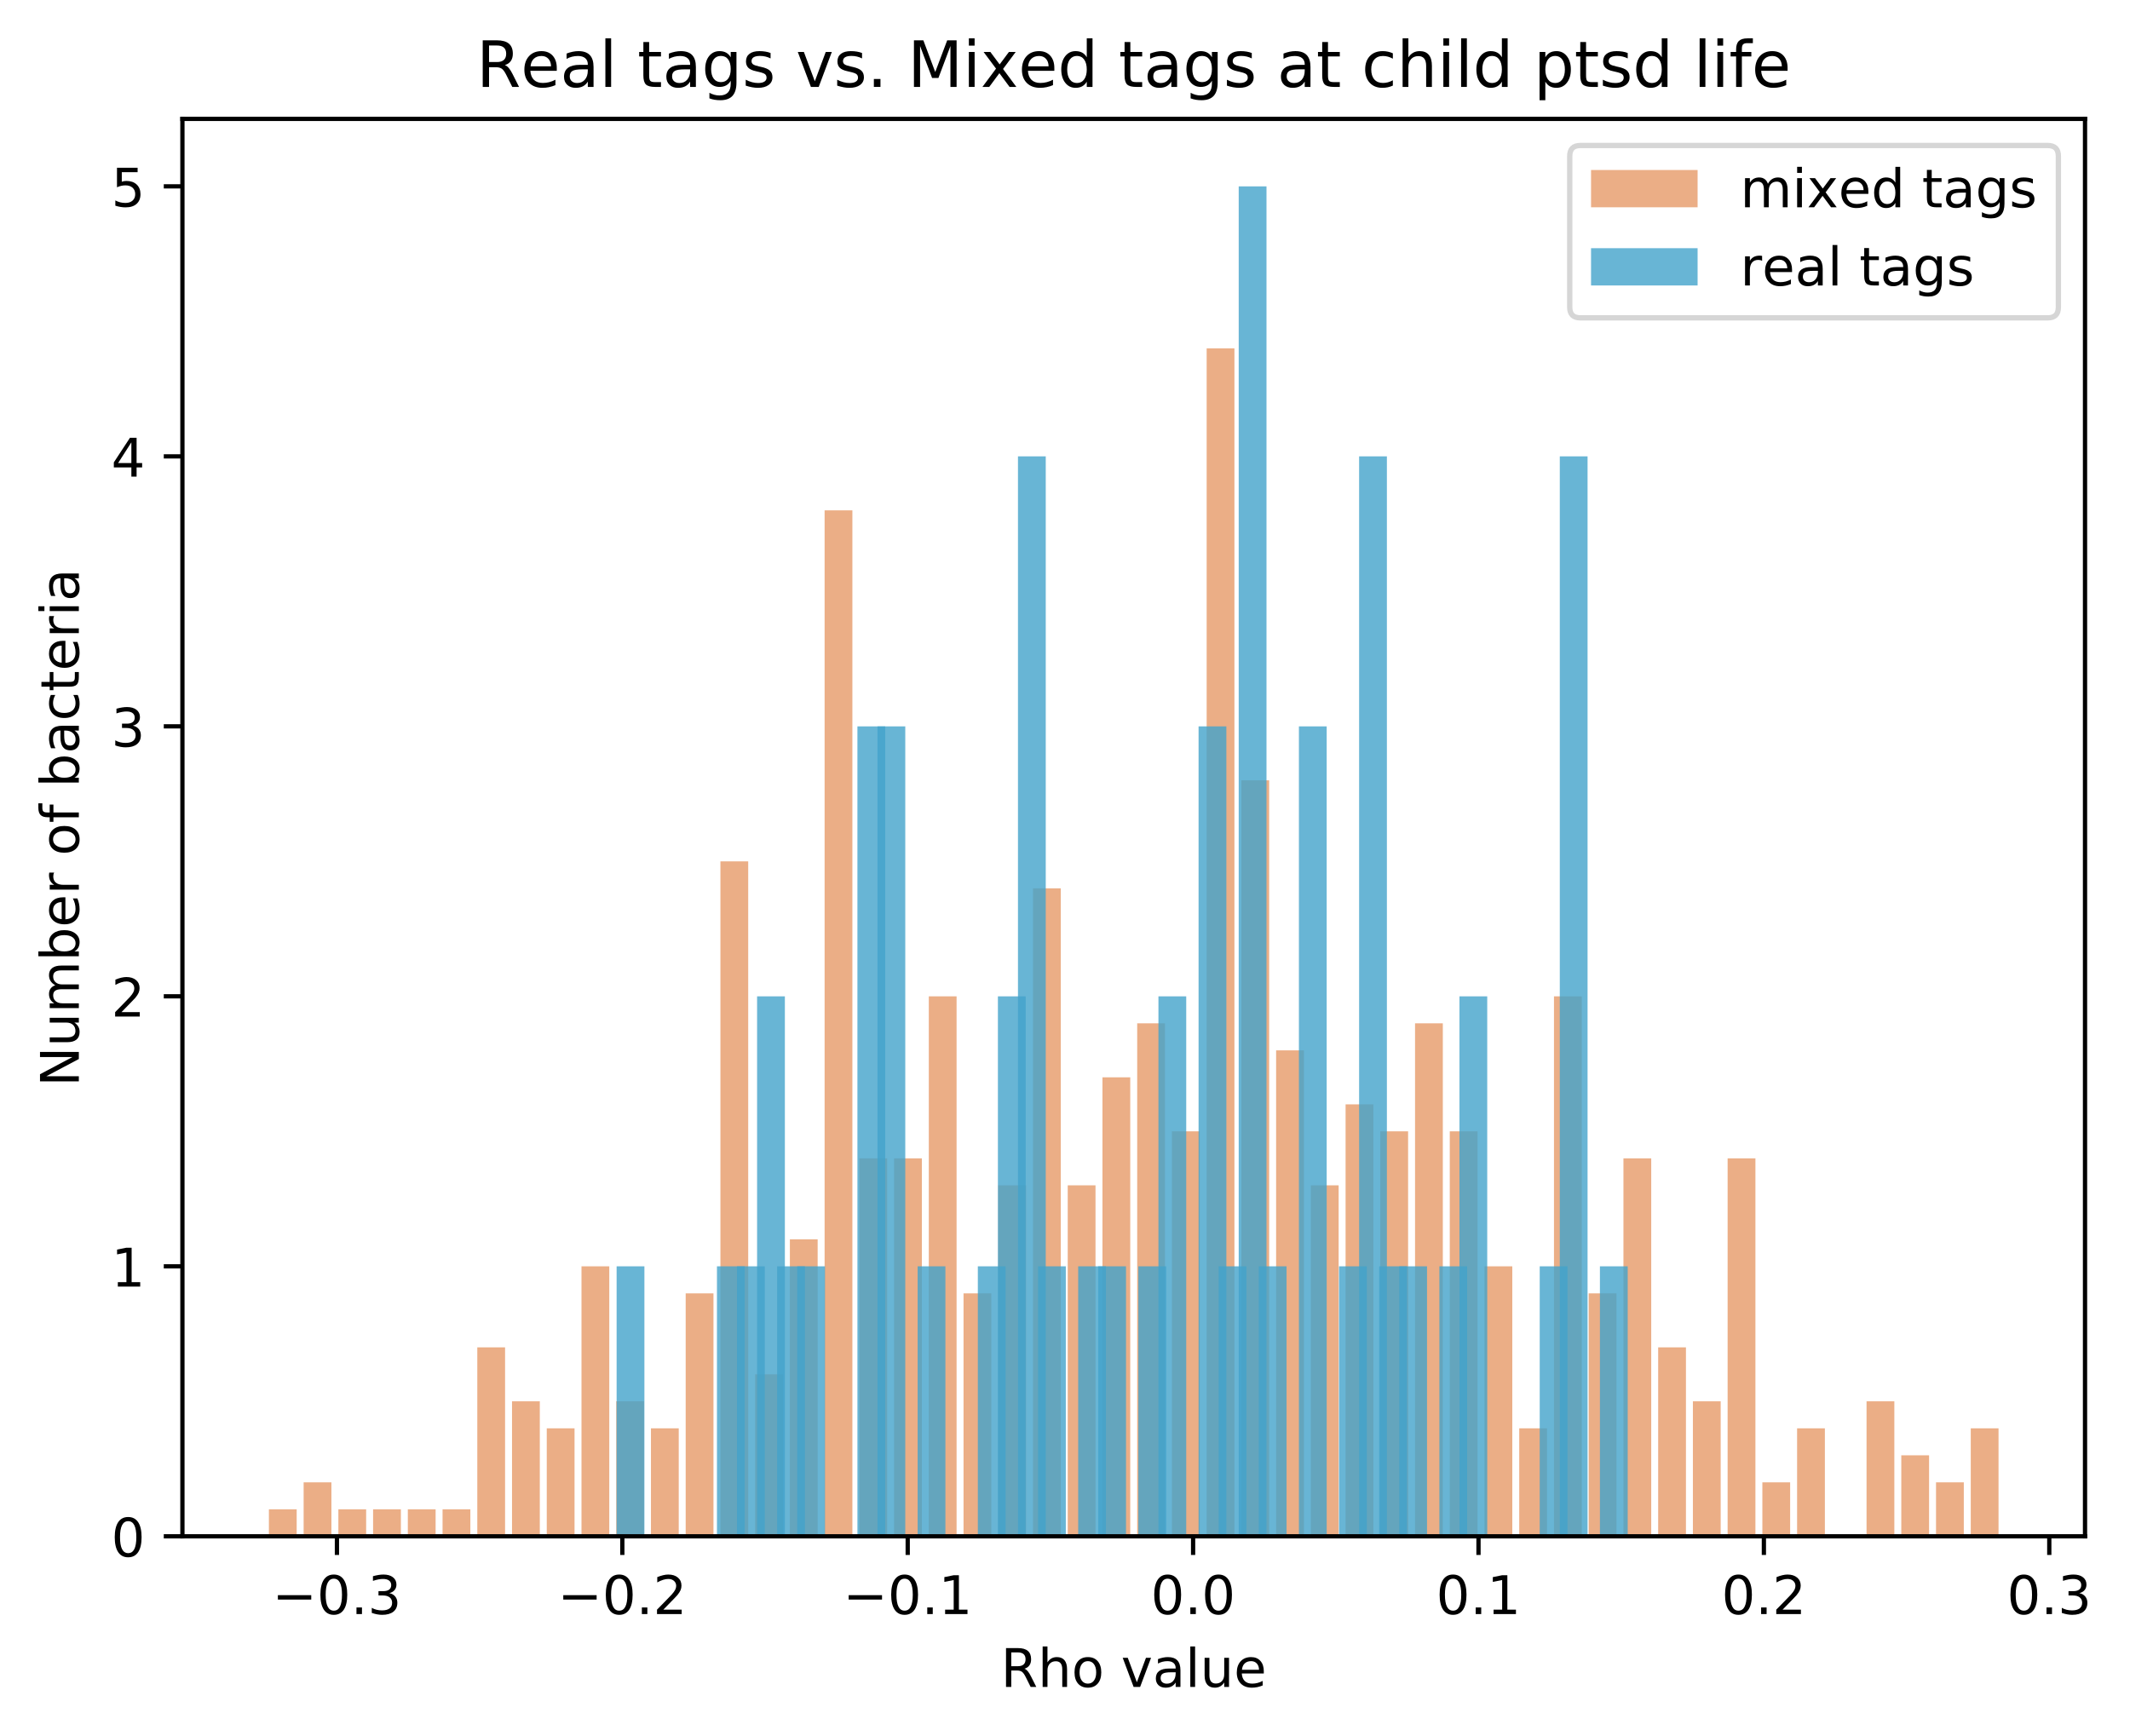 <?xml version="1.0" encoding="utf-8" standalone="no"?>
<!DOCTYPE svg PUBLIC "-//W3C//DTD SVG 1.1//EN"
  "http://www.w3.org/Graphics/SVG/1.1/DTD/svg11.dtd">
<!-- Created with matplotlib (https://matplotlib.org/) -->
<svg height="325.986pt" version="1.1" viewBox="0 0 399.804 325.986" width="399.804pt" xmlns="http://www.w3.org/2000/svg" xmlns:xlink="http://www.w3.org/1999/xlink">
 <defs>
  <style type="text/css">
*{stroke-linecap:butt;stroke-linejoin:round;}
  </style>
 </defs>
 <g id="figure_1">
  <g id="patch_1">
   <path d="M 0 325.986 
L 399.804 325.986 
L 399.804 0 
L 0 0 
z
" style="fill:#ffffff;"/>
  </g>
  <g id="axes_1">
   <g id="patch_2">
    <path d="M 34.241 288.43 
L 391.361 288.43 
L 391.361 22.318 
L 34.241 22.318 
z
" style="fill:#ffffff;"/>
   </g>
   <g id="patch_3">
    <path clip-path="url(#p8b605d69c0)" d="M 50.473 288.43 
L 55.689 288.43 
L 55.689 283.361 
L 50.473 283.361 
z
" style="fill:#d95f0e;opacity:0.5;"/>
   </g>
   <g id="patch_4">
    <path clip-path="url(#p8b605d69c0)" d="M 56.993 288.43 
L 62.208 288.43 
L 62.208 278.293 
L 56.993 278.293 
z
" style="fill:#d95f0e;opacity:0.5;"/>
   </g>
   <g id="patch_5">
    <path clip-path="url(#p8b605d69c0)" d="M 63.512 288.43 
L 68.727 288.43 
L 68.727 283.361 
L 63.512 283.361 
z
" style="fill:#d95f0e;opacity:0.5;"/>
   </g>
   <g id="patch_6">
    <path clip-path="url(#p8b605d69c0)" d="M 70.031 288.43 
L 75.246 288.43 
L 75.246 283.361 
L 70.031 283.361 
z
" style="fill:#d95f0e;opacity:0.5;"/>
   </g>
   <g id="patch_7">
    <path clip-path="url(#p8b605d69c0)" d="M 76.55 288.43 
L 81.765 288.43 
L 81.765 283.361 
L 76.55 283.361 
z
" style="fill:#d95f0e;opacity:0.5;"/>
   </g>
   <g id="patch_8">
    <path clip-path="url(#p8b605d69c0)" d="M 83.069 288.43 
L 88.285 288.43 
L 88.285 283.361 
L 83.069 283.361 
z
" style="fill:#d95f0e;opacity:0.5;"/>
   </g>
   <g id="patch_9">
    <path clip-path="url(#p8b605d69c0)" d="M 89.588 288.43 
L 94.804 288.43 
L 94.804 252.949 
L 89.588 252.949 
z
" style="fill:#d95f0e;opacity:0.5;"/>
   </g>
   <g id="patch_10">
    <path clip-path="url(#p8b605d69c0)" d="M 96.108 288.43 
L 101.323 288.43 
L 101.323 263.086 
L 96.108 263.086 
z
" style="fill:#d95f0e;opacity:0.5;"/>
   </g>
   <g id="patch_11">
    <path clip-path="url(#p8b605d69c0)" d="M 102.627 288.43 
L 107.842 288.43 
L 107.842 268.155 
L 102.627 268.155 
z
" style="fill:#d95f0e;opacity:0.5;"/>
   </g>
   <g id="patch_12">
    <path clip-path="url(#p8b605d69c0)" d="M 109.146 288.43 
L 114.361 288.43 
L 114.361 237.742 
L 109.146 237.742 
z
" style="fill:#d95f0e;opacity:0.5;"/>
   </g>
   <g id="patch_13">
    <path clip-path="url(#p8b605d69c0)" d="M 115.665 288.43 
L 120.88 288.43 
L 120.88 263.086 
L 115.665 263.086 
z
" style="fill:#d95f0e;opacity:0.5;"/>
   </g>
   <g id="patch_14">
    <path clip-path="url(#p8b605d69c0)" d="M 122.184 288.43 
L 127.4 288.43 
L 127.4 268.155 
L 122.184 268.155 
z
" style="fill:#d95f0e;opacity:0.5;"/>
   </g>
   <g id="patch_15">
    <path clip-path="url(#p8b605d69c0)" d="M 128.703 288.43 
L 133.919 288.43 
L 133.919 242.811 
L 128.703 242.811 
z
" style="fill:#d95f0e;opacity:0.5;"/>
   </g>
   <g id="patch_16">
    <path clip-path="url(#p8b605d69c0)" d="M 135.223 288.43 
L 140.438 288.43 
L 140.438 161.71 
L 135.223 161.71 
z
" style="fill:#d95f0e;opacity:0.5;"/>
   </g>
   <g id="patch_17">
    <path clip-path="url(#p8b605d69c0)" d="M 141.742 288.43 
L 146.957 288.43 
L 146.957 258.017 
L 141.742 258.017 
z
" style="fill:#d95f0e;opacity:0.5;"/>
   </g>
   <g id="patch_18">
    <path clip-path="url(#p8b605d69c0)" d="M 148.261 288.43 
L 153.476 288.43 
L 153.476 232.673 
L 148.261 232.673 
z
" style="fill:#d95f0e;opacity:0.5;"/>
   </g>
   <g id="patch_19">
    <path clip-path="url(#p8b605d69c0)" d="M 154.78 288.43 
L 159.995 288.43 
L 159.995 95.816 
L 154.78 95.816 
z
" style="fill:#d95f0e;opacity:0.5;"/>
   </g>
   <g id="patch_20">
    <path clip-path="url(#p8b605d69c0)" d="M 161.299 288.43 
L 166.515 288.43 
L 166.515 217.467 
L 161.299 217.467 
z
" style="fill:#d95f0e;opacity:0.5;"/>
   </g>
   <g id="patch_21">
    <path clip-path="url(#p8b605d69c0)" d="M 167.818 288.43 
L 173.034 288.43 
L 173.034 217.467 
L 167.818 217.467 
z
" style="fill:#d95f0e;opacity:0.5;"/>
   </g>
   <g id="patch_22">
    <path clip-path="url(#p8b605d69c0)" d="M 174.338 288.43 
L 179.553 288.43 
L 179.553 187.054 
L 174.338 187.054 
z
" style="fill:#d95f0e;opacity:0.5;"/>
   </g>
   <g id="patch_23">
    <path clip-path="url(#p8b605d69c0)" d="M 180.857 288.43 
L 186.072 288.43 
L 186.072 242.811 
L 180.857 242.811 
z
" style="fill:#d95f0e;opacity:0.5;"/>
   </g>
   <g id="patch_24">
    <path clip-path="url(#p8b605d69c0)" d="M 187.376 288.43 
L 192.591 288.43 
L 192.591 222.536 
L 187.376 222.536 
z
" style="fill:#d95f0e;opacity:0.5;"/>
   </g>
   <g id="patch_25">
    <path clip-path="url(#p8b605d69c0)" d="M 193.895 288.43 
L 199.11 288.43 
L 199.11 166.779 
L 193.895 166.779 
z
" style="fill:#d95f0e;opacity:0.5;"/>
   </g>
   <g id="patch_26">
    <path clip-path="url(#p8b605d69c0)" d="M 200.414 288.43 
L 205.63 288.43 
L 205.63 222.536 
L 200.414 222.536 
z
" style="fill:#d95f0e;opacity:0.5;"/>
   </g>
   <g id="patch_27">
    <path clip-path="url(#p8b605d69c0)" d="M 206.933 288.43 
L 212.149 288.43 
L 212.149 202.261 
L 206.933 202.261 
z
" style="fill:#d95f0e;opacity:0.5;"/>
   </g>
   <g id="patch_28">
    <path clip-path="url(#p8b605d69c0)" d="M 213.453 288.43 
L 218.668 288.43 
L 218.668 192.123 
L 213.453 192.123 
z
" style="fill:#d95f0e;opacity:0.5;"/>
   </g>
   <g id="patch_29">
    <path clip-path="url(#p8b605d69c0)" d="M 219.972 288.43 
L 225.187 288.43 
L 225.187 212.398 
L 219.972 212.398 
z
" style="fill:#d95f0e;opacity:0.5;"/>
   </g>
   <g id="patch_30">
    <path clip-path="url(#p8b605d69c0)" d="M 226.491 288.43 
L 231.706 288.43 
L 231.706 65.403 
L 226.491 65.403 
z
" style="fill:#d95f0e;opacity:0.5;"/>
   </g>
   <g id="patch_31">
    <path clip-path="url(#p8b605d69c0)" d="M 233.01 288.43 
L 238.225 288.43 
L 238.225 146.504 
L 233.01 146.504 
z
" style="fill:#d95f0e;opacity:0.5;"/>
   </g>
   <g id="patch_32">
    <path clip-path="url(#p8b605d69c0)" d="M 239.529 288.43 
L 244.745 288.43 
L 244.745 197.192 
L 239.529 197.192 
z
" style="fill:#d95f0e;opacity:0.5;"/>
   </g>
   <g id="patch_33">
    <path clip-path="url(#p8b605d69c0)" d="M 246.048 288.43 
L 251.264 288.43 
L 251.264 222.536 
L 246.048 222.536 
z
" style="fill:#d95f0e;opacity:0.5;"/>
   </g>
   <g id="patch_34">
    <path clip-path="url(#p8b605d69c0)" d="M 252.568 288.43 
L 257.783 288.43 
L 257.783 207.329 
L 252.568 207.329 
z
" style="fill:#d95f0e;opacity:0.5;"/>
   </g>
   <g id="patch_35">
    <path clip-path="url(#p8b605d69c0)" d="M 259.087 288.43 
L 264.302 288.43 
L 264.302 212.398 
L 259.087 212.398 
z
" style="fill:#d95f0e;opacity:0.5;"/>
   </g>
   <g id="patch_36">
    <path clip-path="url(#p8b605d69c0)" d="M 265.606 288.43 
L 270.821 288.43 
L 270.821 192.123 
L 265.606 192.123 
z
" style="fill:#d95f0e;opacity:0.5;"/>
   </g>
   <g id="patch_37">
    <path clip-path="url(#p8b605d69c0)" d="M 272.125 288.43 
L 277.34 288.43 
L 277.34 212.398 
L 272.125 212.398 
z
" style="fill:#d95f0e;opacity:0.5;"/>
   </g>
   <g id="patch_38">
    <path clip-path="url(#p8b605d69c0)" d="M 278.644 288.43 
L 283.86 288.43 
L 283.86 237.742 
L 278.644 237.742 
z
" style="fill:#d95f0e;opacity:0.5;"/>
   </g>
   <g id="patch_39">
    <path clip-path="url(#p8b605d69c0)" d="M 285.163 288.43 
L 290.379 288.43 
L 290.379 268.155 
L 285.163 268.155 
z
" style="fill:#d95f0e;opacity:0.5;"/>
   </g>
   <g id="patch_40">
    <path clip-path="url(#p8b605d69c0)" d="M 291.683 288.43 
L 296.898 288.43 
L 296.898 187.054 
L 291.683 187.054 
z
" style="fill:#d95f0e;opacity:0.5;"/>
   </g>
   <g id="patch_41">
    <path clip-path="url(#p8b605d69c0)" d="M 298.202 288.43 
L 303.417 288.43 
L 303.417 242.811 
L 298.202 242.811 
z
" style="fill:#d95f0e;opacity:0.5;"/>
   </g>
   <g id="patch_42">
    <path clip-path="url(#p8b605d69c0)" d="M 304.721 288.43 
L 309.936 288.43 
L 309.936 217.467 
L 304.721 217.467 
z
" style="fill:#d95f0e;opacity:0.5;"/>
   </g>
   <g id="patch_43">
    <path clip-path="url(#p8b605d69c0)" d="M 311.24 288.43 
L 316.455 288.43 
L 316.455 252.949 
L 311.24 252.949 
z
" style="fill:#d95f0e;opacity:0.5;"/>
   </g>
   <g id="patch_44">
    <path clip-path="url(#p8b605d69c0)" d="M 317.759 288.43 
L 322.975 288.43 
L 322.975 263.086 
L 317.759 263.086 
z
" style="fill:#d95f0e;opacity:0.5;"/>
   </g>
   <g id="patch_45">
    <path clip-path="url(#p8b605d69c0)" d="M 324.278 288.43 
L 329.494 288.43 
L 329.494 217.467 
L 324.278 217.467 
z
" style="fill:#d95f0e;opacity:0.5;"/>
   </g>
   <g id="patch_46">
    <path clip-path="url(#p8b605d69c0)" d="M 330.798 288.43 
L 336.013 288.43 
L 336.013 278.293 
L 330.798 278.293 
z
" style="fill:#d95f0e;opacity:0.5;"/>
   </g>
   <g id="patch_47">
    <path clip-path="url(#p8b605d69c0)" d="M 337.317 288.43 
L 342.532 288.43 
L 342.532 268.155 
L 337.317 268.155 
z
" style="fill:#d95f0e;opacity:0.5;"/>
   </g>
   <g id="patch_48">
    <path clip-path="url(#p8b605d69c0)" d="M 343.836 288.43 
L 349.051 288.43 
L 349.051 288.43 
L 343.836 288.43 
z
" style="fill:#d95f0e;opacity:0.5;"/>
   </g>
   <g id="patch_49">
    <path clip-path="url(#p8b605d69c0)" d="M 350.355 288.43 
L 355.57 288.43 
L 355.57 263.086 
L 350.355 263.086 
z
" style="fill:#d95f0e;opacity:0.5;"/>
   </g>
   <g id="patch_50">
    <path clip-path="url(#p8b605d69c0)" d="M 356.874 288.43 
L 362.09 288.43 
L 362.09 273.224 
L 356.874 273.224 
z
" style="fill:#d95f0e;opacity:0.5;"/>
   </g>
   <g id="patch_51">
    <path clip-path="url(#p8b605d69c0)" d="M 363.393 288.43 
L 368.609 288.43 
L 368.609 278.293 
L 363.393 278.293 
z
" style="fill:#d95f0e;opacity:0.5;"/>
   </g>
   <g id="patch_52">
    <path clip-path="url(#p8b605d69c0)" d="M 369.913 288.43 
L 375.128 288.43 
L 375.128 268.155 
L 369.913 268.155 
z
" style="fill:#d95f0e;opacity:0.5;"/>
   </g>
   <g id="patch_53">
    <path clip-path="url(#p8b605d69c0)" d="M 115.74 288.43 
L 120.955 288.43 
L 120.955 237.742 
L 115.74 237.742 
z
" style="fill:#43a2ca;opacity:0.8;"/>
   </g>
   <g id="patch_54">
    <path clip-path="url(#p8b605d69c0)" d="M 119.506 288.43 
L 124.722 288.43 
L 124.722 288.43 
L 119.506 288.43 
z
" style="fill:#43a2ca;opacity:0.8;"/>
   </g>
   <g id="patch_55">
    <path clip-path="url(#p8b605d69c0)" d="M 123.273 288.43 
L 128.488 288.43 
L 128.488 288.43 
L 123.273 288.43 
z
" style="fill:#43a2ca;opacity:0.8;"/>
   </g>
   <g id="patch_56">
    <path clip-path="url(#p8b605d69c0)" d="M 127.04 288.43 
L 132.255 288.43 
L 132.255 288.43 
L 127.04 288.43 
z
" style="fill:#43a2ca;opacity:0.8;"/>
   </g>
   <g id="patch_57">
    <path clip-path="url(#p8b605d69c0)" d="M 130.806 288.43 
L 136.022 288.43 
L 136.022 288.43 
L 130.806 288.43 
z
" style="fill:#43a2ca;opacity:0.8;"/>
   </g>
   <g id="patch_58">
    <path clip-path="url(#p8b605d69c0)" d="M 134.573 288.43 
L 139.789 288.43 
L 139.789 237.742 
L 134.573 237.742 
z
" style="fill:#43a2ca;opacity:0.8;"/>
   </g>
   <g id="patch_59">
    <path clip-path="url(#p8b605d69c0)" d="M 138.34 288.43 
L 143.555 288.43 
L 143.555 237.742 
L 138.34 237.742 
z
" style="fill:#43a2ca;opacity:0.8;"/>
   </g>
   <g id="patch_60">
    <path clip-path="url(#p8b605d69c0)" d="M 142.107 288.43 
L 147.322 288.43 
L 147.322 187.054 
L 142.107 187.054 
z
" style="fill:#43a2ca;opacity:0.8;"/>
   </g>
   <g id="patch_61">
    <path clip-path="url(#p8b605d69c0)" d="M 145.873 288.43 
L 151.089 288.43 
L 151.089 237.742 
L 145.873 237.742 
z
" style="fill:#43a2ca;opacity:0.8;"/>
   </g>
   <g id="patch_62">
    <path clip-path="url(#p8b605d69c0)" d="M 149.64 288.43 
L 154.855 288.43 
L 154.855 237.742 
L 149.64 237.742 
z
" style="fill:#43a2ca;opacity:0.8;"/>
   </g>
   <g id="patch_63">
    <path clip-path="url(#p8b605d69c0)" d="M 153.407 288.43 
L 158.622 288.43 
L 158.622 288.43 
L 153.407 288.43 
z
" style="fill:#43a2ca;opacity:0.8;"/>
   </g>
   <g id="patch_64">
    <path clip-path="url(#p8b605d69c0)" d="M 157.173 288.43 
L 162.389 288.43 
L 162.389 288.43 
L 157.173 288.43 
z
" style="fill:#43a2ca;opacity:0.8;"/>
   </g>
   <g id="patch_65">
    <path clip-path="url(#p8b605d69c0)" d="M 160.94 288.43 
L 166.155 288.43 
L 166.155 136.366 
L 160.94 136.366 
z
" style="fill:#43a2ca;opacity:0.8;"/>
   </g>
   <g id="patch_66">
    <path clip-path="url(#p8b605d69c0)" d="M 164.707 288.43 
L 169.922 288.43 
L 169.922 136.366 
L 164.707 136.366 
z
" style="fill:#43a2ca;opacity:0.8;"/>
   </g>
   <g id="patch_67">
    <path clip-path="url(#p8b605d69c0)" d="M 168.473 288.43 
L 173.689 288.43 
L 173.689 288.43 
L 168.473 288.43 
z
" style="fill:#43a2ca;opacity:0.8;"/>
   </g>
   <g id="patch_68">
    <path clip-path="url(#p8b605d69c0)" d="M 172.24 288.43 
L 177.455 288.43 
L 177.455 237.742 
L 172.24 237.742 
z
" style="fill:#43a2ca;opacity:0.8;"/>
   </g>
   <g id="patch_69">
    <path clip-path="url(#p8b605d69c0)" d="M 176.007 288.43 
L 181.222 288.43 
L 181.222 288.43 
L 176.007 288.43 
z
" style="fill:#43a2ca;opacity:0.8;"/>
   </g>
   <g id="patch_70">
    <path clip-path="url(#p8b605d69c0)" d="M 179.773 288.43 
L 184.989 288.43 
L 184.989 288.43 
L 179.773 288.43 
z
" style="fill:#43a2ca;opacity:0.8;"/>
   </g>
   <g id="patch_71">
    <path clip-path="url(#p8b605d69c0)" d="M 183.54 288.43 
L 188.755 288.43 
L 188.755 237.742 
L 183.54 237.742 
z
" style="fill:#43a2ca;opacity:0.8;"/>
   </g>
   <g id="patch_72">
    <path clip-path="url(#p8b605d69c0)" d="M 187.307 288.43 
L 192.522 288.43 
L 192.522 187.054 
L 187.307 187.054 
z
" style="fill:#43a2ca;opacity:0.8;"/>
   </g>
   <g id="patch_73">
    <path clip-path="url(#p8b605d69c0)" d="M 191.073 288.43 
L 196.289 288.43 
L 196.289 85.678 
L 191.073 85.678 
z
" style="fill:#43a2ca;opacity:0.8;"/>
   </g>
   <g id="patch_74">
    <path clip-path="url(#p8b605d69c0)" d="M 194.84 288.43 
L 200.055 288.43 
L 200.055 237.742 
L 194.84 237.742 
z
" style="fill:#43a2ca;opacity:0.8;"/>
   </g>
   <g id="patch_75">
    <path clip-path="url(#p8b605d69c0)" d="M 198.607 288.43 
L 203.822 288.43 
L 203.822 288.43 
L 198.607 288.43 
z
" style="fill:#43a2ca;opacity:0.8;"/>
   </g>
   <g id="patch_76">
    <path clip-path="url(#p8b605d69c0)" d="M 202.374 288.43 
L 207.589 288.43 
L 207.589 237.742 
L 202.374 237.742 
z
" style="fill:#43a2ca;opacity:0.8;"/>
   </g>
   <g id="patch_77">
    <path clip-path="url(#p8b605d69c0)" d="M 206.14 288.43 
L 211.356 288.43 
L 211.356 237.742 
L 206.14 237.742 
z
" style="fill:#43a2ca;opacity:0.8;"/>
   </g>
   <g id="patch_78">
    <path clip-path="url(#p8b605d69c0)" d="M 209.907 288.43 
L 215.122 288.43 
L 215.122 288.43 
L 209.907 288.43 
z
" style="fill:#43a2ca;opacity:0.8;"/>
   </g>
   <g id="patch_79">
    <path clip-path="url(#p8b605d69c0)" d="M 213.674 288.43 
L 218.889 288.43 
L 218.889 237.742 
L 213.674 237.742 
z
" style="fill:#43a2ca;opacity:0.8;"/>
   </g>
   <g id="patch_80">
    <path clip-path="url(#p8b605d69c0)" d="M 217.44 288.43 
L 222.656 288.43 
L 222.656 187.054 
L 217.44 187.054 
z
" style="fill:#43a2ca;opacity:0.8;"/>
   </g>
   <g id="patch_81">
    <path clip-path="url(#p8b605d69c0)" d="M 221.207 288.43 
L 226.422 288.43 
L 226.422 288.43 
L 221.207 288.43 
z
" style="fill:#43a2ca;opacity:0.8;"/>
   </g>
   <g id="patch_82">
    <path clip-path="url(#p8b605d69c0)" d="M 224.974 288.43 
L 230.189 288.43 
L 230.189 136.366 
L 224.974 136.366 
z
" style="fill:#43a2ca;opacity:0.8;"/>
   </g>
   <g id="patch_83">
    <path clip-path="url(#p8b605d69c0)" d="M 228.74 288.43 
L 233.956 288.43 
L 233.956 237.742 
L 228.74 237.742 
z
" style="fill:#43a2ca;opacity:0.8;"/>
   </g>
   <g id="patch_84">
    <path clip-path="url(#p8b605d69c0)" d="M 232.507 288.43 
L 237.722 288.43 
L 237.722 34.99 
L 232.507 34.99 
z
" style="fill:#43a2ca;opacity:0.8;"/>
   </g>
   <g id="patch_85">
    <path clip-path="url(#p8b605d69c0)" d="M 236.274 288.43 
L 241.489 288.43 
L 241.489 237.742 
L 236.274 237.742 
z
" style="fill:#43a2ca;opacity:0.8;"/>
   </g>
   <g id="patch_86">
    <path clip-path="url(#p8b605d69c0)" d="M 240.04 288.43 
L 245.256 288.43 
L 245.256 288.43 
L 240.04 288.43 
z
" style="fill:#43a2ca;opacity:0.8;"/>
   </g>
   <g id="patch_87">
    <path clip-path="url(#p8b605d69c0)" d="M 243.807 288.43 
L 249.022 288.43 
L 249.022 136.366 
L 243.807 136.366 
z
" style="fill:#43a2ca;opacity:0.8;"/>
   </g>
   <g id="patch_88">
    <path clip-path="url(#p8b605d69c0)" d="M 247.574 288.43 
L 252.789 288.43 
L 252.789 288.43 
L 247.574 288.43 
z
" style="fill:#43a2ca;opacity:0.8;"/>
   </g>
   <g id="patch_89">
    <path clip-path="url(#p8b605d69c0)" d="M 251.34 288.43 
L 256.556 288.43 
L 256.556 237.742 
L 251.34 237.742 
z
" style="fill:#43a2ca;opacity:0.8;"/>
   </g>
   <g id="patch_90">
    <path clip-path="url(#p8b605d69c0)" d="M 255.107 288.43 
L 260.322 288.43 
L 260.322 85.678 
L 255.107 85.678 
z
" style="fill:#43a2ca;opacity:0.8;"/>
   </g>
   <g id="patch_91">
    <path clip-path="url(#p8b605d69c0)" d="M 258.874 288.43 
L 264.089 288.43 
L 264.089 237.742 
L 258.874 237.742 
z
" style="fill:#43a2ca;opacity:0.8;"/>
   </g>
   <g id="patch_92">
    <path clip-path="url(#p8b605d69c0)" d="M 262.641 288.43 
L 267.856 288.43 
L 267.856 237.742 
L 262.641 237.742 
z
" style="fill:#43a2ca;opacity:0.8;"/>
   </g>
   <g id="patch_93">
    <path clip-path="url(#p8b605d69c0)" d="M 266.407 288.43 
L 271.623 288.43 
L 271.623 288.43 
L 266.407 288.43 
z
" style="fill:#43a2ca;opacity:0.8;"/>
   </g>
   <g id="patch_94">
    <path clip-path="url(#p8b605d69c0)" d="M 270.174 288.43 
L 275.389 288.43 
L 275.389 237.742 
L 270.174 237.742 
z
" style="fill:#43a2ca;opacity:0.8;"/>
   </g>
   <g id="patch_95">
    <path clip-path="url(#p8b605d69c0)" d="M 273.941 288.43 
L 279.156 288.43 
L 279.156 187.054 
L 273.941 187.054 
z
" style="fill:#43a2ca;opacity:0.8;"/>
   </g>
   <g id="patch_96">
    <path clip-path="url(#p8b605d69c0)" d="M 277.707 288.43 
L 282.923 288.43 
L 282.923 288.43 
L 277.707 288.43 
z
" style="fill:#43a2ca;opacity:0.8;"/>
   </g>
   <g id="patch_97">
    <path clip-path="url(#p8b605d69c0)" d="M 281.474 288.43 
L 286.689 288.43 
L 286.689 288.43 
L 281.474 288.43 
z
" style="fill:#43a2ca;opacity:0.8;"/>
   </g>
   <g id="patch_98">
    <path clip-path="url(#p8b605d69c0)" d="M 285.241 288.43 
L 290.456 288.43 
L 290.456 288.43 
L 285.241 288.43 
z
" style="fill:#43a2ca;opacity:0.8;"/>
   </g>
   <g id="patch_99">
    <path clip-path="url(#p8b605d69c0)" d="M 289.007 288.43 
L 294.223 288.43 
L 294.223 237.742 
L 289.007 237.742 
z
" style="fill:#43a2ca;opacity:0.8;"/>
   </g>
   <g id="patch_100">
    <path clip-path="url(#p8b605d69c0)" d="M 292.774 288.43 
L 297.989 288.43 
L 297.989 85.678 
L 292.774 85.678 
z
" style="fill:#43a2ca;opacity:0.8;"/>
   </g>
   <g id="patch_101">
    <path clip-path="url(#p8b605d69c0)" d="M 296.541 288.43 
L 301.756 288.43 
L 301.756 288.43 
L 296.541 288.43 
z
" style="fill:#43a2ca;opacity:0.8;"/>
   </g>
   <g id="patch_102">
    <path clip-path="url(#p8b605d69c0)" d="M 300.307 288.43 
L 305.523 288.43 
L 305.523 237.742 
L 300.307 237.742 
z
" style="fill:#43a2ca;opacity:0.8;"/>
   </g>
   <g id="matplotlib.axis_1">
    <g id="xtick_1">
     <g id="line2d_1">
      <defs>
       <path d="M 0 0 
L 0 3.5 
" id="m557fb827ec" style="stroke:#000000;stroke-width:0.8;"/>
      </defs>
      <g>
       <use style="stroke:#000000;stroke-width:0.8;" x="63.242" xlink:href="#m557fb827ec" y="288.43"/>
      </g>
     </g>
     <g id="text_1">
      <!-- −0.3 -->
      <defs>
       <path d="M 10.594 35.5 
L 73.188 35.5 
L 73.188 27.203 
L 10.594 27.203 
z
" id="DejaVuSans-8722"/>
       <path d="M 31.781 66.406 
Q 24.172 66.406 20.328 58.906 
Q 16.5 51.422 16.5 36.375 
Q 16.5 21.391 20.328 13.891 
Q 24.172 6.391 31.781 6.391 
Q 39.453 6.391 43.281 13.891 
Q 47.125 21.391 47.125 36.375 
Q 47.125 51.422 43.281 58.906 
Q 39.453 66.406 31.781 66.406 
z
M 31.781 74.219 
Q 44.047 74.219 50.516 64.516 
Q 56.984 54.828 56.984 36.375 
Q 56.984 17.969 50.516 8.266 
Q 44.047 -1.422 31.781 -1.422 
Q 19.531 -1.422 13.062 8.266 
Q 6.594 17.969 6.594 36.375 
Q 6.594 54.828 13.062 64.516 
Q 19.531 74.219 31.781 74.219 
z
" id="DejaVuSans-48"/>
       <path d="M 10.688 12.406 
L 21 12.406 
L 21 0 
L 10.688 0 
z
" id="DejaVuSans-46"/>
       <path d="M 40.578 39.312 
Q 47.656 37.797 51.625 33 
Q 55.609 28.219 55.609 21.188 
Q 55.609 10.406 48.188 4.484 
Q 40.766 -1.422 27.094 -1.422 
Q 22.516 -1.422 17.656 -0.516 
Q 12.797 0.391 7.625 2.203 
L 7.625 11.719 
Q 11.719 9.328 16.594 8.109 
Q 21.484 6.891 26.812 6.891 
Q 36.078 6.891 40.938 10.547 
Q 45.797 14.203 45.797 21.188 
Q 45.797 27.641 41.281 31.266 
Q 36.766 34.906 28.719 34.906 
L 20.219 34.906 
L 20.219 43.016 
L 29.109 43.016 
Q 36.375 43.016 40.234 45.922 
Q 44.094 48.828 44.094 54.297 
Q 44.094 59.906 40.109 62.906 
Q 36.141 65.922 28.719 65.922 
Q 24.656 65.922 20.016 65.031 
Q 15.375 64.156 9.812 62.312 
L 9.812 71.094 
Q 15.438 72.656 20.344 73.438 
Q 25.25 74.219 29.594 74.219 
Q 40.828 74.219 47.359 69.109 
Q 53.906 64.016 53.906 55.328 
Q 53.906 49.266 50.438 45.094 
Q 46.969 40.922 40.578 39.312 
z
" id="DejaVuSans-51"/>
      </defs>
      <g transform="translate(51.101 303.029)scale(0.1 -0.1)">
       <use xlink:href="#DejaVuSans-8722"/>
       <use x="83.789" xlink:href="#DejaVuSans-48"/>
       <use x="147.412" xlink:href="#DejaVuSans-46"/>
       <use x="179.199" xlink:href="#DejaVuSans-51"/>
      </g>
     </g>
    </g>
    <g id="xtick_2">
     <g id="line2d_2">
      <g>
       <use style="stroke:#000000;stroke-width:0.8;" x="116.811" xlink:href="#m557fb827ec" y="288.43"/>
      </g>
     </g>
     <g id="text_2">
      <!-- −0.2 -->
      <defs>
       <path d="M 19.188 8.297 
L 53.609 8.297 
L 53.609 0 
L 7.328 0 
L 7.328 8.297 
Q 12.938 14.109 22.625 23.891 
Q 32.328 33.688 34.812 36.531 
Q 39.547 41.844 41.422 45.531 
Q 43.312 49.219 43.312 52.781 
Q 43.312 58.594 39.234 62.25 
Q 35.156 65.922 28.609 65.922 
Q 23.969 65.922 18.812 64.312 
Q 13.672 62.703 7.812 59.422 
L 7.812 69.391 
Q 13.766 71.781 18.938 73 
Q 24.125 74.219 28.422 74.219 
Q 39.75 74.219 46.484 68.547 
Q 53.219 62.891 53.219 53.422 
Q 53.219 48.922 51.531 44.891 
Q 49.859 40.875 45.406 35.406 
Q 44.188 33.984 37.641 27.219 
Q 31.109 20.453 19.188 8.297 
z
" id="DejaVuSans-50"/>
      </defs>
      <g transform="translate(104.669 303.029)scale(0.1 -0.1)">
       <use xlink:href="#DejaVuSans-8722"/>
       <use x="83.789" xlink:href="#DejaVuSans-48"/>
       <use x="147.412" xlink:href="#DejaVuSans-46"/>
       <use x="179.199" xlink:href="#DejaVuSans-50"/>
      </g>
     </g>
    </g>
    <g id="xtick_3">
     <g id="line2d_3">
      <g>
       <use style="stroke:#000000;stroke-width:0.8;" x="170.379" xlink:href="#m557fb827ec" y="288.43"/>
      </g>
     </g>
     <g id="text_3">
      <!-- −0.1 -->
      <defs>
       <path d="M 12.406 8.297 
L 28.516 8.297 
L 28.516 63.922 
L 10.984 60.406 
L 10.984 69.391 
L 28.422 72.906 
L 38.281 72.906 
L 38.281 8.297 
L 54.391 8.297 
L 54.391 0 
L 12.406 0 
z
" id="DejaVuSans-49"/>
      </defs>
      <g transform="translate(158.238 303.029)scale(0.1 -0.1)">
       <use xlink:href="#DejaVuSans-8722"/>
       <use x="83.789" xlink:href="#DejaVuSans-48"/>
       <use x="147.412" xlink:href="#DejaVuSans-46"/>
       <use x="179.199" xlink:href="#DejaVuSans-49"/>
      </g>
     </g>
    </g>
    <g id="xtick_4">
     <g id="line2d_4">
      <g>
       <use style="stroke:#000000;stroke-width:0.8;" x="223.948" xlink:href="#m557fb827ec" y="288.43"/>
      </g>
     </g>
     <g id="text_4">
      <!-- 0.0 -->
      <g transform="translate(215.996 303.029)scale(0.1 -0.1)">
       <use xlink:href="#DejaVuSans-48"/>
       <use x="63.623" xlink:href="#DejaVuSans-46"/>
       <use x="95.41" xlink:href="#DejaVuSans-48"/>
      </g>
     </g>
    </g>
    <g id="xtick_5">
     <g id="line2d_5">
      <g>
       <use style="stroke:#000000;stroke-width:0.8;" x="277.516" xlink:href="#m557fb827ec" y="288.43"/>
      </g>
     </g>
     <g id="text_5">
      <!-- 0.1 -->
      <g transform="translate(269.564 303.029)scale(0.1 -0.1)">
       <use xlink:href="#DejaVuSans-48"/>
       <use x="63.623" xlink:href="#DejaVuSans-46"/>
       <use x="95.41" xlink:href="#DejaVuSans-49"/>
      </g>
     </g>
    </g>
    <g id="xtick_6">
     <g id="line2d_6">
      <g>
       <use style="stroke:#000000;stroke-width:0.8;" x="331.084" xlink:href="#m557fb827ec" y="288.43"/>
      </g>
     </g>
     <g id="text_6">
      <!-- 0.2 -->
      <g transform="translate(323.133 303.029)scale(0.1 -0.1)">
       <use xlink:href="#DejaVuSans-48"/>
       <use x="63.623" xlink:href="#DejaVuSans-46"/>
       <use x="95.41" xlink:href="#DejaVuSans-50"/>
      </g>
     </g>
    </g>
    <g id="xtick_7">
     <g id="line2d_7">
      <g>
       <use style="stroke:#000000;stroke-width:0.8;" x="384.653" xlink:href="#m557fb827ec" y="288.43"/>
      </g>
     </g>
     <g id="text_7">
      <!-- 0.3 -->
      <g transform="translate(376.701 303.029)scale(0.1 -0.1)">
       <use xlink:href="#DejaVuSans-48"/>
       <use x="63.623" xlink:href="#DejaVuSans-46"/>
       <use x="95.41" xlink:href="#DejaVuSans-51"/>
      </g>
     </g>
    </g>
    <g id="text_8">
     <!-- Rho value -->
     <defs>
      <path d="M 44.391 34.188 
Q 47.562 33.109 50.562 29.594 
Q 53.562 26.078 56.594 19.922 
L 66.609 0 
L 56 0 
L 46.688 18.703 
Q 43.062 26.031 39.672 28.422 
Q 36.281 30.812 30.422 30.812 
L 19.672 30.812 
L 19.672 0 
L 9.812 0 
L 9.812 72.906 
L 32.078 72.906 
Q 44.578 72.906 50.734 67.672 
Q 56.891 62.453 56.891 51.906 
Q 56.891 45.016 53.688 40.469 
Q 50.484 35.938 44.391 34.188 
z
M 19.672 64.797 
L 19.672 38.922 
L 32.078 38.922 
Q 39.203 38.922 42.844 42.219 
Q 46.484 45.516 46.484 51.906 
Q 46.484 58.297 42.844 61.547 
Q 39.203 64.797 32.078 64.797 
z
" id="DejaVuSans-82"/>
      <path d="M 54.891 33.016 
L 54.891 0 
L 45.906 0 
L 45.906 32.719 
Q 45.906 40.484 42.875 44.328 
Q 39.844 48.188 33.797 48.188 
Q 26.516 48.188 22.312 43.547 
Q 18.109 38.922 18.109 30.906 
L 18.109 0 
L 9.078 0 
L 9.078 75.984 
L 18.109 75.984 
L 18.109 46.188 
Q 21.344 51.125 25.703 53.562 
Q 30.078 56 35.797 56 
Q 45.219 56 50.047 50.172 
Q 54.891 44.344 54.891 33.016 
z
" id="DejaVuSans-104"/>
      <path d="M 30.609 48.391 
Q 23.391 48.391 19.188 42.75 
Q 14.984 37.109 14.984 27.297 
Q 14.984 17.484 19.156 11.844 
Q 23.344 6.203 30.609 6.203 
Q 37.797 6.203 41.984 11.859 
Q 46.188 17.531 46.188 27.297 
Q 46.188 37.016 41.984 42.703 
Q 37.797 48.391 30.609 48.391 
z
M 30.609 56 
Q 42.328 56 49.016 48.375 
Q 55.719 40.766 55.719 27.297 
Q 55.719 13.875 49.016 6.219 
Q 42.328 -1.422 30.609 -1.422 
Q 18.844 -1.422 12.172 6.219 
Q 5.516 13.875 5.516 27.297 
Q 5.516 40.766 12.172 48.375 
Q 18.844 56 30.609 56 
z
" id="DejaVuSans-111"/>
      <path id="DejaVuSans-32"/>
      <path d="M 2.984 54.688 
L 12.5 54.688 
L 29.594 8.797 
L 46.688 54.688 
L 56.203 54.688 
L 35.688 0 
L 23.484 0 
z
" id="DejaVuSans-118"/>
      <path d="M 34.281 27.484 
Q 23.391 27.484 19.188 25 
Q 14.984 22.516 14.984 16.5 
Q 14.984 11.719 18.141 8.906 
Q 21.297 6.109 26.703 6.109 
Q 34.188 6.109 38.703 11.406 
Q 43.219 16.703 43.219 25.484 
L 43.219 27.484 
z
M 52.203 31.203 
L 52.203 0 
L 43.219 0 
L 43.219 8.297 
Q 40.141 3.328 35.547 0.953 
Q 30.953 -1.422 24.312 -1.422 
Q 15.922 -1.422 10.953 3.297 
Q 6 8.016 6 15.922 
Q 6 25.141 12.172 29.828 
Q 18.359 34.516 30.609 34.516 
L 43.219 34.516 
L 43.219 35.406 
Q 43.219 41.609 39.141 45 
Q 35.062 48.391 27.688 48.391 
Q 23 48.391 18.547 47.266 
Q 14.109 46.141 10.016 43.891 
L 10.016 52.203 
Q 14.938 54.109 19.578 55.047 
Q 24.219 56 28.609 56 
Q 40.484 56 46.344 49.844 
Q 52.203 43.703 52.203 31.203 
z
" id="DejaVuSans-97"/>
      <path d="M 9.422 75.984 
L 18.406 75.984 
L 18.406 0 
L 9.422 0 
z
" id="DejaVuSans-108"/>
      <path d="M 8.5 21.578 
L 8.5 54.688 
L 17.484 54.688 
L 17.484 21.922 
Q 17.484 14.156 20.5 10.266 
Q 23.531 6.391 29.594 6.391 
Q 36.859 6.391 41.078 11.031 
Q 45.312 15.672 45.312 23.688 
L 45.312 54.688 
L 54.297 54.688 
L 54.297 0 
L 45.312 0 
L 45.312 8.406 
Q 42.047 3.422 37.719 1 
Q 33.406 -1.422 27.688 -1.422 
Q 18.266 -1.422 13.375 4.438 
Q 8.5 10.297 8.5 21.578 
z
M 31.109 56 
z
" id="DejaVuSans-117"/>
      <path d="M 56.203 29.594 
L 56.203 25.203 
L 14.891 25.203 
Q 15.484 15.922 20.484 11.062 
Q 25.484 6.203 34.422 6.203 
Q 39.594 6.203 44.453 7.469 
Q 49.312 8.734 54.109 11.281 
L 54.109 2.781 
Q 49.266 0.734 44.188 -0.344 
Q 39.109 -1.422 33.891 -1.422 
Q 20.797 -1.422 13.156 6.188 
Q 5.516 13.812 5.516 26.812 
Q 5.516 40.234 12.766 48.109 
Q 20.016 56 32.328 56 
Q 43.359 56 49.781 48.891 
Q 56.203 41.797 56.203 29.594 
z
M 47.219 32.234 
Q 47.125 39.594 43.094 43.984 
Q 39.062 48.391 32.422 48.391 
Q 24.906 48.391 20.391 44.141 
Q 15.875 39.891 15.188 32.172 
z
" id="DejaVuSans-101"/>
     </defs>
     <g transform="translate(187.851 316.707)scale(0.1 -0.1)">
      <use xlink:href="#DejaVuSans-82"/>
      <use x="69.482" xlink:href="#DejaVuSans-104"/>
      <use x="132.861" xlink:href="#DejaVuSans-111"/>
      <use x="194.043" xlink:href="#DejaVuSans-32"/>
      <use x="225.83" xlink:href="#DejaVuSans-118"/>
      <use x="285.01" xlink:href="#DejaVuSans-97"/>
      <use x="346.289" xlink:href="#DejaVuSans-108"/>
      <use x="374.072" xlink:href="#DejaVuSans-117"/>
      <use x="437.451" xlink:href="#DejaVuSans-101"/>
     </g>
    </g>
   </g>
   <g id="matplotlib.axis_2">
    <g id="ytick_1">
     <g id="line2d_8">
      <defs>
       <path d="M 0 0 
L -3.5 0 
" id="mfc2c9195b3" style="stroke:#000000;stroke-width:0.8;"/>
      </defs>
      <g>
       <use style="stroke:#000000;stroke-width:0.8;" x="34.241" xlink:href="#mfc2c9195b3" y="288.43"/>
      </g>
     </g>
     <g id="text_9">
      <!-- 0 -->
      <g transform="translate(20.878 292.229)scale(0.1 -0.1)">
       <use xlink:href="#DejaVuSans-48"/>
      </g>
     </g>
    </g>
    <g id="ytick_2">
     <g id="line2d_9">
      <g>
       <use style="stroke:#000000;stroke-width:0.8;" x="34.241" xlink:href="#mfc2c9195b3" y="237.742"/>
      </g>
     </g>
     <g id="text_10">
      <!-- 1 -->
      <g transform="translate(20.878 241.541)scale(0.1 -0.1)">
       <use xlink:href="#DejaVuSans-49"/>
      </g>
     </g>
    </g>
    <g id="ytick_3">
     <g id="line2d_10">
      <g>
       <use style="stroke:#000000;stroke-width:0.8;" x="34.241" xlink:href="#mfc2c9195b3" y="187.054"/>
      </g>
     </g>
     <g id="text_11">
      <!-- 2 -->
      <g transform="translate(20.878 190.853)scale(0.1 -0.1)">
       <use xlink:href="#DejaVuSans-50"/>
      </g>
     </g>
    </g>
    <g id="ytick_4">
     <g id="line2d_11">
      <g>
       <use style="stroke:#000000;stroke-width:0.8;" x="34.241" xlink:href="#mfc2c9195b3" y="136.366"/>
      </g>
     </g>
     <g id="text_12">
      <!-- 3 -->
      <g transform="translate(20.878 140.165)scale(0.1 -0.1)">
       <use xlink:href="#DejaVuSans-51"/>
      </g>
     </g>
    </g>
    <g id="ytick_5">
     <g id="line2d_12">
      <g>
       <use style="stroke:#000000;stroke-width:0.8;" x="34.241" xlink:href="#mfc2c9195b3" y="85.678"/>
      </g>
     </g>
     <g id="text_13">
      <!-- 4 -->
      <defs>
       <path d="M 37.797 64.312 
L 12.891 25.391 
L 37.797 25.391 
z
M 35.203 72.906 
L 47.609 72.906 
L 47.609 25.391 
L 58.016 25.391 
L 58.016 17.188 
L 47.609 17.188 
L 47.609 0 
L 37.797 0 
L 37.797 17.188 
L 4.891 17.188 
L 4.891 26.703 
z
" id="DejaVuSans-52"/>
      </defs>
      <g transform="translate(20.878 89.477)scale(0.1 -0.1)">
       <use xlink:href="#DejaVuSans-52"/>
      </g>
     </g>
    </g>
    <g id="ytick_6">
     <g id="line2d_13">
      <g>
       <use style="stroke:#000000;stroke-width:0.8;" x="34.241" xlink:href="#mfc2c9195b3" y="34.99"/>
      </g>
     </g>
     <g id="text_14">
      <!-- 5 -->
      <defs>
       <path d="M 10.797 72.906 
L 49.516 72.906 
L 49.516 64.594 
L 19.828 64.594 
L 19.828 46.734 
Q 21.969 47.469 24.109 47.828 
Q 26.266 48.188 28.422 48.188 
Q 40.625 48.188 47.75 41.5 
Q 54.891 34.812 54.891 23.391 
Q 54.891 11.625 47.562 5.094 
Q 40.234 -1.422 26.906 -1.422 
Q 22.312 -1.422 17.547 -0.641 
Q 12.797 0.141 7.719 1.703 
L 7.719 11.625 
Q 12.109 9.234 16.797 8.062 
Q 21.484 6.891 26.703 6.891 
Q 35.156 6.891 40.078 11.328 
Q 45.016 15.766 45.016 23.391 
Q 45.016 31 40.078 35.438 
Q 35.156 39.891 26.703 39.891 
Q 22.75 39.891 18.812 39.016 
Q 14.891 38.141 10.797 36.281 
z
" id="DejaVuSans-53"/>
      </defs>
      <g transform="translate(20.878 38.789)scale(0.1 -0.1)">
       <use xlink:href="#DejaVuSans-53"/>
      </g>
     </g>
    </g>
    <g id="text_15">
     <!-- Number of bacteria -->
     <defs>
      <path d="M 9.812 72.906 
L 23.094 72.906 
L 55.422 11.922 
L 55.422 72.906 
L 64.984 72.906 
L 64.984 0 
L 51.703 0 
L 19.391 60.984 
L 19.391 0 
L 9.812 0 
z
" id="DejaVuSans-78"/>
      <path d="M 52 44.188 
Q 55.375 50.25 60.062 53.125 
Q 64.75 56 71.094 56 
Q 79.641 56 84.281 50.016 
Q 88.922 44.047 88.922 33.016 
L 88.922 0 
L 79.891 0 
L 79.891 32.719 
Q 79.891 40.578 77.094 44.375 
Q 74.312 48.188 68.609 48.188 
Q 61.625 48.188 57.562 43.547 
Q 53.516 38.922 53.516 30.906 
L 53.516 0 
L 44.484 0 
L 44.484 32.719 
Q 44.484 40.625 41.703 44.406 
Q 38.922 48.188 33.109 48.188 
Q 26.219 48.188 22.156 43.531 
Q 18.109 38.875 18.109 30.906 
L 18.109 0 
L 9.078 0 
L 9.078 54.688 
L 18.109 54.688 
L 18.109 46.188 
Q 21.188 51.219 25.484 53.609 
Q 29.781 56 35.688 56 
Q 41.656 56 45.828 52.969 
Q 50 49.953 52 44.188 
z
" id="DejaVuSans-109"/>
      <path d="M 48.688 27.297 
Q 48.688 37.203 44.609 42.844 
Q 40.531 48.484 33.406 48.484 
Q 26.266 48.484 22.188 42.844 
Q 18.109 37.203 18.109 27.297 
Q 18.109 17.391 22.188 11.75 
Q 26.266 6.109 33.406 6.109 
Q 40.531 6.109 44.609 11.75 
Q 48.688 17.391 48.688 27.297 
z
M 18.109 46.391 
Q 20.953 51.266 25.266 53.625 
Q 29.594 56 35.594 56 
Q 45.562 56 51.781 48.094 
Q 58.016 40.188 58.016 27.297 
Q 58.016 14.406 51.781 6.484 
Q 45.562 -1.422 35.594 -1.422 
Q 29.594 -1.422 25.266 0.953 
Q 20.953 3.328 18.109 8.203 
L 18.109 0 
L 9.078 0 
L 9.078 75.984 
L 18.109 75.984 
z
" id="DejaVuSans-98"/>
      <path d="M 41.109 46.297 
Q 39.594 47.172 37.812 47.578 
Q 36.031 48 33.891 48 
Q 26.266 48 22.188 43.047 
Q 18.109 38.094 18.109 28.812 
L 18.109 0 
L 9.078 0 
L 9.078 54.688 
L 18.109 54.688 
L 18.109 46.188 
Q 20.953 51.172 25.484 53.578 
Q 30.031 56 36.531 56 
Q 37.453 56 38.578 55.875 
Q 39.703 55.766 41.062 55.516 
z
" id="DejaVuSans-114"/>
      <path d="M 37.109 75.984 
L 37.109 68.5 
L 28.516 68.5 
Q 23.688 68.5 21.797 66.547 
Q 19.922 64.594 19.922 59.516 
L 19.922 54.688 
L 34.719 54.688 
L 34.719 47.703 
L 19.922 47.703 
L 19.922 0 
L 10.891 0 
L 10.891 47.703 
L 2.297 47.703 
L 2.297 54.688 
L 10.891 54.688 
L 10.891 58.5 
Q 10.891 67.625 15.141 71.797 
Q 19.391 75.984 28.609 75.984 
z
" id="DejaVuSans-102"/>
      <path d="M 48.781 52.594 
L 48.781 44.188 
Q 44.969 46.297 41.141 47.344 
Q 37.312 48.391 33.406 48.391 
Q 24.656 48.391 19.812 42.844 
Q 14.984 37.312 14.984 27.297 
Q 14.984 17.281 19.812 11.734 
Q 24.656 6.203 33.406 6.203 
Q 37.312 6.203 41.141 7.25 
Q 44.969 8.297 48.781 10.406 
L 48.781 2.094 
Q 45.016 0.344 40.984 -0.531 
Q 36.969 -1.422 32.422 -1.422 
Q 20.062 -1.422 12.781 6.344 
Q 5.516 14.109 5.516 27.297 
Q 5.516 40.672 12.859 48.328 
Q 20.219 56 33.016 56 
Q 37.156 56 41.109 55.141 
Q 45.062 54.297 48.781 52.594 
z
" id="DejaVuSans-99"/>
      <path d="M 18.312 70.219 
L 18.312 54.688 
L 36.812 54.688 
L 36.812 47.703 
L 18.312 47.703 
L 18.312 18.016 
Q 18.312 11.328 20.141 9.422 
Q 21.969 7.516 27.594 7.516 
L 36.812 7.516 
L 36.812 0 
L 27.594 0 
Q 17.188 0 13.234 3.875 
Q 9.281 7.766 9.281 18.016 
L 9.281 47.703 
L 2.688 47.703 
L 2.688 54.688 
L 9.281 54.688 
L 9.281 70.219 
z
" id="DejaVuSans-116"/>
      <path d="M 9.422 54.688 
L 18.406 54.688 
L 18.406 0 
L 9.422 0 
z
M 9.422 75.984 
L 18.406 75.984 
L 18.406 64.594 
L 9.422 64.594 
z
" id="DejaVuSans-105"/>
     </defs>
     <g transform="translate(14.798 203.991)rotate(-90)scale(0.1 -0.1)">
      <use xlink:href="#DejaVuSans-78"/>
      <use x="74.805" xlink:href="#DejaVuSans-117"/>
      <use x="138.184" xlink:href="#DejaVuSans-109"/>
      <use x="235.596" xlink:href="#DejaVuSans-98"/>
      <use x="299.072" xlink:href="#DejaVuSans-101"/>
      <use x="360.596" xlink:href="#DejaVuSans-114"/>
      <use x="401.709" xlink:href="#DejaVuSans-32"/>
      <use x="433.496" xlink:href="#DejaVuSans-111"/>
      <use x="494.678" xlink:href="#DejaVuSans-102"/>
      <use x="529.883" xlink:href="#DejaVuSans-32"/>
      <use x="561.67" xlink:href="#DejaVuSans-98"/>
      <use x="625.146" xlink:href="#DejaVuSans-97"/>
      <use x="686.426" xlink:href="#DejaVuSans-99"/>
      <use x="741.406" xlink:href="#DejaVuSans-116"/>
      <use x="780.615" xlink:href="#DejaVuSans-101"/>
      <use x="842.139" xlink:href="#DejaVuSans-114"/>
      <use x="883.252" xlink:href="#DejaVuSans-105"/>
      <use x="911.035" xlink:href="#DejaVuSans-97"/>
     </g>
    </g>
   </g>
   <g id="patch_103">
    <path d="M 34.241 288.43 
L 34.241 22.318 
" style="fill:none;stroke:#000000;stroke-linecap:square;stroke-linejoin:miter;stroke-width:0.8;"/>
   </g>
   <g id="patch_104">
    <path d="M 391.361 288.43 
L 391.361 22.318 
" style="fill:none;stroke:#000000;stroke-linecap:square;stroke-linejoin:miter;stroke-width:0.8;"/>
   </g>
   <g id="patch_105">
    <path d="M 34.241 288.43 
L 391.361 288.43 
" style="fill:none;stroke:#000000;stroke-linecap:square;stroke-linejoin:miter;stroke-width:0.8;"/>
   </g>
   <g id="patch_106">
    <path d="M 34.241 22.318 
L 391.361 22.318 
" style="fill:none;stroke:#000000;stroke-linecap:square;stroke-linejoin:miter;stroke-width:0.8;"/>
   </g>
   <g id="text_16">
    <!-- Real tags vs. Mixed tags at child ptsd life -->
    <defs>
     <path d="M 45.406 27.984 
Q 45.406 37.75 41.375 43.109 
Q 37.359 48.484 30.078 48.484 
Q 22.859 48.484 18.828 43.109 
Q 14.797 37.75 14.797 27.984 
Q 14.797 18.266 18.828 12.891 
Q 22.859 7.516 30.078 7.516 
Q 37.359 7.516 41.375 12.891 
Q 45.406 18.266 45.406 27.984 
z
M 54.391 6.781 
Q 54.391 -7.172 48.188 -13.984 
Q 42 -20.797 29.203 -20.797 
Q 24.469 -20.797 20.266 -20.094 
Q 16.062 -19.391 12.109 -17.922 
L 12.109 -9.188 
Q 16.062 -11.328 19.922 -12.344 
Q 23.781 -13.375 27.781 -13.375 
Q 36.625 -13.375 41.016 -8.766 
Q 45.406 -4.156 45.406 5.172 
L 45.406 9.625 
Q 42.625 4.781 38.281 2.391 
Q 33.938 0 27.875 0 
Q 17.828 0 11.672 7.656 
Q 5.516 15.328 5.516 27.984 
Q 5.516 40.672 11.672 48.328 
Q 17.828 56 27.875 56 
Q 33.938 56 38.281 53.609 
Q 42.625 51.219 45.406 46.391 
L 45.406 54.688 
L 54.391 54.688 
z
" id="DejaVuSans-103"/>
     <path d="M 44.281 53.078 
L 44.281 44.578 
Q 40.484 46.531 36.375 47.5 
Q 32.281 48.484 27.875 48.484 
Q 21.188 48.484 17.844 46.438 
Q 14.5 44.391 14.5 40.281 
Q 14.5 37.156 16.891 35.375 
Q 19.281 33.594 26.516 31.984 
L 29.594 31.297 
Q 39.156 29.25 43.188 25.516 
Q 47.219 21.781 47.219 15.094 
Q 47.219 7.469 41.188 3.016 
Q 35.156 -1.422 24.609 -1.422 
Q 20.219 -1.422 15.453 -0.562 
Q 10.688 0.297 5.422 2 
L 5.422 11.281 
Q 10.406 8.688 15.234 7.391 
Q 20.062 6.109 24.812 6.109 
Q 31.156 6.109 34.562 8.281 
Q 37.984 10.453 37.984 14.406 
Q 37.984 18.062 35.516 20.016 
Q 33.062 21.969 24.703 23.781 
L 21.578 24.516 
Q 13.234 26.266 9.516 29.906 
Q 5.812 33.547 5.812 39.891 
Q 5.812 47.609 11.281 51.797 
Q 16.75 56 26.812 56 
Q 31.781 56 36.172 55.266 
Q 40.578 54.547 44.281 53.078 
z
" id="DejaVuSans-115"/>
     <path d="M 9.812 72.906 
L 24.516 72.906 
L 43.109 23.297 
L 61.812 72.906 
L 76.516 72.906 
L 76.516 0 
L 66.891 0 
L 66.891 64.016 
L 48.094 14.016 
L 38.188 14.016 
L 19.391 64.016 
L 19.391 0 
L 9.812 0 
z
" id="DejaVuSans-77"/>
     <path d="M 54.891 54.688 
L 35.109 28.078 
L 55.906 0 
L 45.312 0 
L 29.391 21.484 
L 13.484 0 
L 2.875 0 
L 24.125 28.609 
L 4.688 54.688 
L 15.281 54.688 
L 29.781 35.203 
L 44.281 54.688 
z
" id="DejaVuSans-120"/>
     <path d="M 45.406 46.391 
L 45.406 75.984 
L 54.391 75.984 
L 54.391 0 
L 45.406 0 
L 45.406 8.203 
Q 42.578 3.328 38.25 0.953 
Q 33.938 -1.422 27.875 -1.422 
Q 17.969 -1.422 11.734 6.484 
Q 5.516 14.406 5.516 27.297 
Q 5.516 40.188 11.734 48.094 
Q 17.969 56 27.875 56 
Q 33.938 56 38.25 53.625 
Q 42.578 51.266 45.406 46.391 
z
M 14.797 27.297 
Q 14.797 17.391 18.875 11.75 
Q 22.953 6.109 30.078 6.109 
Q 37.203 6.109 41.297 11.75 
Q 45.406 17.391 45.406 27.297 
Q 45.406 37.203 41.297 42.844 
Q 37.203 48.484 30.078 48.484 
Q 22.953 48.484 18.875 42.844 
Q 14.797 37.203 14.797 27.297 
z
" id="DejaVuSans-100"/>
     <path d="M 18.109 8.203 
L 18.109 -20.797 
L 9.078 -20.797 
L 9.078 54.688 
L 18.109 54.688 
L 18.109 46.391 
Q 20.953 51.266 25.266 53.625 
Q 29.594 56 35.594 56 
Q 45.562 56 51.781 48.094 
Q 58.016 40.188 58.016 27.297 
Q 58.016 14.406 51.781 6.484 
Q 45.562 -1.422 35.594 -1.422 
Q 29.594 -1.422 25.266 0.953 
Q 20.953 3.328 18.109 8.203 
z
M 48.688 27.297 
Q 48.688 37.203 44.609 42.844 
Q 40.531 48.484 33.406 48.484 
Q 26.266 48.484 22.188 42.844 
Q 18.109 37.203 18.109 27.297 
Q 18.109 17.391 22.188 11.75 
Q 26.266 6.109 33.406 6.109 
Q 40.531 6.109 44.609 11.75 
Q 48.688 17.391 48.688 27.297 
z
" id="DejaVuSans-112"/>
    </defs>
    <g transform="translate(89.433 16.318)scale(0.12 -0.12)">
     <use xlink:href="#DejaVuSans-82"/>
     <use x="69.42" xlink:href="#DejaVuSans-101"/>
     <use x="130.943" xlink:href="#DejaVuSans-97"/>
     <use x="192.223" xlink:href="#DejaVuSans-108"/>
     <use x="220.006" xlink:href="#DejaVuSans-32"/>
     <use x="251.793" xlink:href="#DejaVuSans-116"/>
     <use x="291.002" xlink:href="#DejaVuSans-97"/>
     <use x="352.281" xlink:href="#DejaVuSans-103"/>
     <use x="415.758" xlink:href="#DejaVuSans-115"/>
     <use x="467.857" xlink:href="#DejaVuSans-32"/>
     <use x="499.645" xlink:href="#DejaVuSans-118"/>
     <use x="558.824" xlink:href="#DejaVuSans-115"/>
     <use x="610.924" xlink:href="#DejaVuSans-46"/>
     <use x="642.711" xlink:href="#DejaVuSans-32"/>
     <use x="674.498" xlink:href="#DejaVuSans-77"/>
     <use x="760.777" xlink:href="#DejaVuSans-105"/>
     <use x="788.561" xlink:href="#DejaVuSans-120"/>
     <use x="847.693" xlink:href="#DejaVuSans-101"/>
     <use x="909.217" xlink:href="#DejaVuSans-100"/>
     <use x="972.693" xlink:href="#DejaVuSans-32"/>
     <use x="1004.48" xlink:href="#DejaVuSans-116"/>
     <use x="1043.689" xlink:href="#DejaVuSans-97"/>
     <use x="1104.969" xlink:href="#DejaVuSans-103"/>
     <use x="1168.445" xlink:href="#DejaVuSans-115"/>
     <use x="1220.545" xlink:href="#DejaVuSans-32"/>
     <use x="1252.332" xlink:href="#DejaVuSans-97"/>
     <use x="1313.611" xlink:href="#DejaVuSans-116"/>
     <use x="1352.82" xlink:href="#DejaVuSans-32"/>
     <use x="1384.607" xlink:href="#DejaVuSans-99"/>
     <use x="1439.588" xlink:href="#DejaVuSans-104"/>
     <use x="1502.967" xlink:href="#DejaVuSans-105"/>
     <use x="1530.75" xlink:href="#DejaVuSans-108"/>
     <use x="1558.533" xlink:href="#DejaVuSans-100"/>
     <use x="1622.01" xlink:href="#DejaVuSans-32"/>
     <use x="1653.797" xlink:href="#DejaVuSans-112"/>
     <use x="1717.273" xlink:href="#DejaVuSans-116"/>
     <use x="1756.482" xlink:href="#DejaVuSans-115"/>
     <use x="1808.582" xlink:href="#DejaVuSans-100"/>
     <use x="1872.059" xlink:href="#DejaVuSans-32"/>
     <use x="1903.846" xlink:href="#DejaVuSans-108"/>
     <use x="1931.629" xlink:href="#DejaVuSans-105"/>
     <use x="1959.412" xlink:href="#DejaVuSans-102"/>
     <use x="1994.617" xlink:href="#DejaVuSans-101"/>
    </g>
   </g>
   <g id="legend_1">
    <g id="patch_107">
     <path d="M 296.642 59.674 
L 384.361 59.674 
Q 386.361 59.674 386.361 57.674 
L 386.361 29.318 
Q 386.361 27.318 384.361 27.318 
L 296.642 27.318 
Q 294.642 27.318 294.642 29.318 
L 294.642 57.674 
Q 294.642 59.674 296.642 59.674 
z
" style="fill:#ffffff;opacity:0.8;stroke:#cccccc;stroke-linejoin:miter;"/>
    </g>
    <g id="patch_108">
     <path d="M 298.642 38.917 
L 318.642 38.917 
L 318.642 31.917 
L 298.642 31.917 
z
" style="fill:#d95f0e;opacity:0.5;"/>
    </g>
    <g id="text_17">
     <!-- mixed tags -->
     <g transform="translate(326.642 38.917)scale(0.1 -0.1)">
      <use xlink:href="#DejaVuSans-109"/>
      <use x="97.412" xlink:href="#DejaVuSans-105"/>
      <use x="125.195" xlink:href="#DejaVuSans-120"/>
      <use x="184.328" xlink:href="#DejaVuSans-101"/>
      <use x="245.852" xlink:href="#DejaVuSans-100"/>
      <use x="309.328" xlink:href="#DejaVuSans-32"/>
      <use x="341.115" xlink:href="#DejaVuSans-116"/>
      <use x="380.324" xlink:href="#DejaVuSans-97"/>
      <use x="441.604" xlink:href="#DejaVuSans-103"/>
      <use x="505.08" xlink:href="#DejaVuSans-115"/>
     </g>
    </g>
    <g id="patch_109">
     <path d="M 298.642 53.595 
L 318.642 53.595 
L 318.642 46.595 
L 298.642 46.595 
z
" style="fill:#43a2ca;opacity:0.8;"/>
    </g>
    <g id="text_18">
     <!-- real tags -->
     <g transform="translate(326.642 53.595)scale(0.1 -0.1)">
      <use xlink:href="#DejaVuSans-114"/>
      <use x="41.082" xlink:href="#DejaVuSans-101"/>
      <use x="102.605" xlink:href="#DejaVuSans-97"/>
      <use x="163.885" xlink:href="#DejaVuSans-108"/>
      <use x="191.668" xlink:href="#DejaVuSans-32"/>
      <use x="223.455" xlink:href="#DejaVuSans-116"/>
      <use x="262.664" xlink:href="#DejaVuSans-97"/>
      <use x="323.943" xlink:href="#DejaVuSans-103"/>
      <use x="387.42" xlink:href="#DejaVuSans-115"/>
     </g>
    </g>
   </g>
  </g>
 </g>
 <defs>
  <clipPath id="p8b605d69c0">
   <rect height="266.112" width="357.12" x="34.241" y="22.318"/>
  </clipPath>
 </defs>
</svg>
